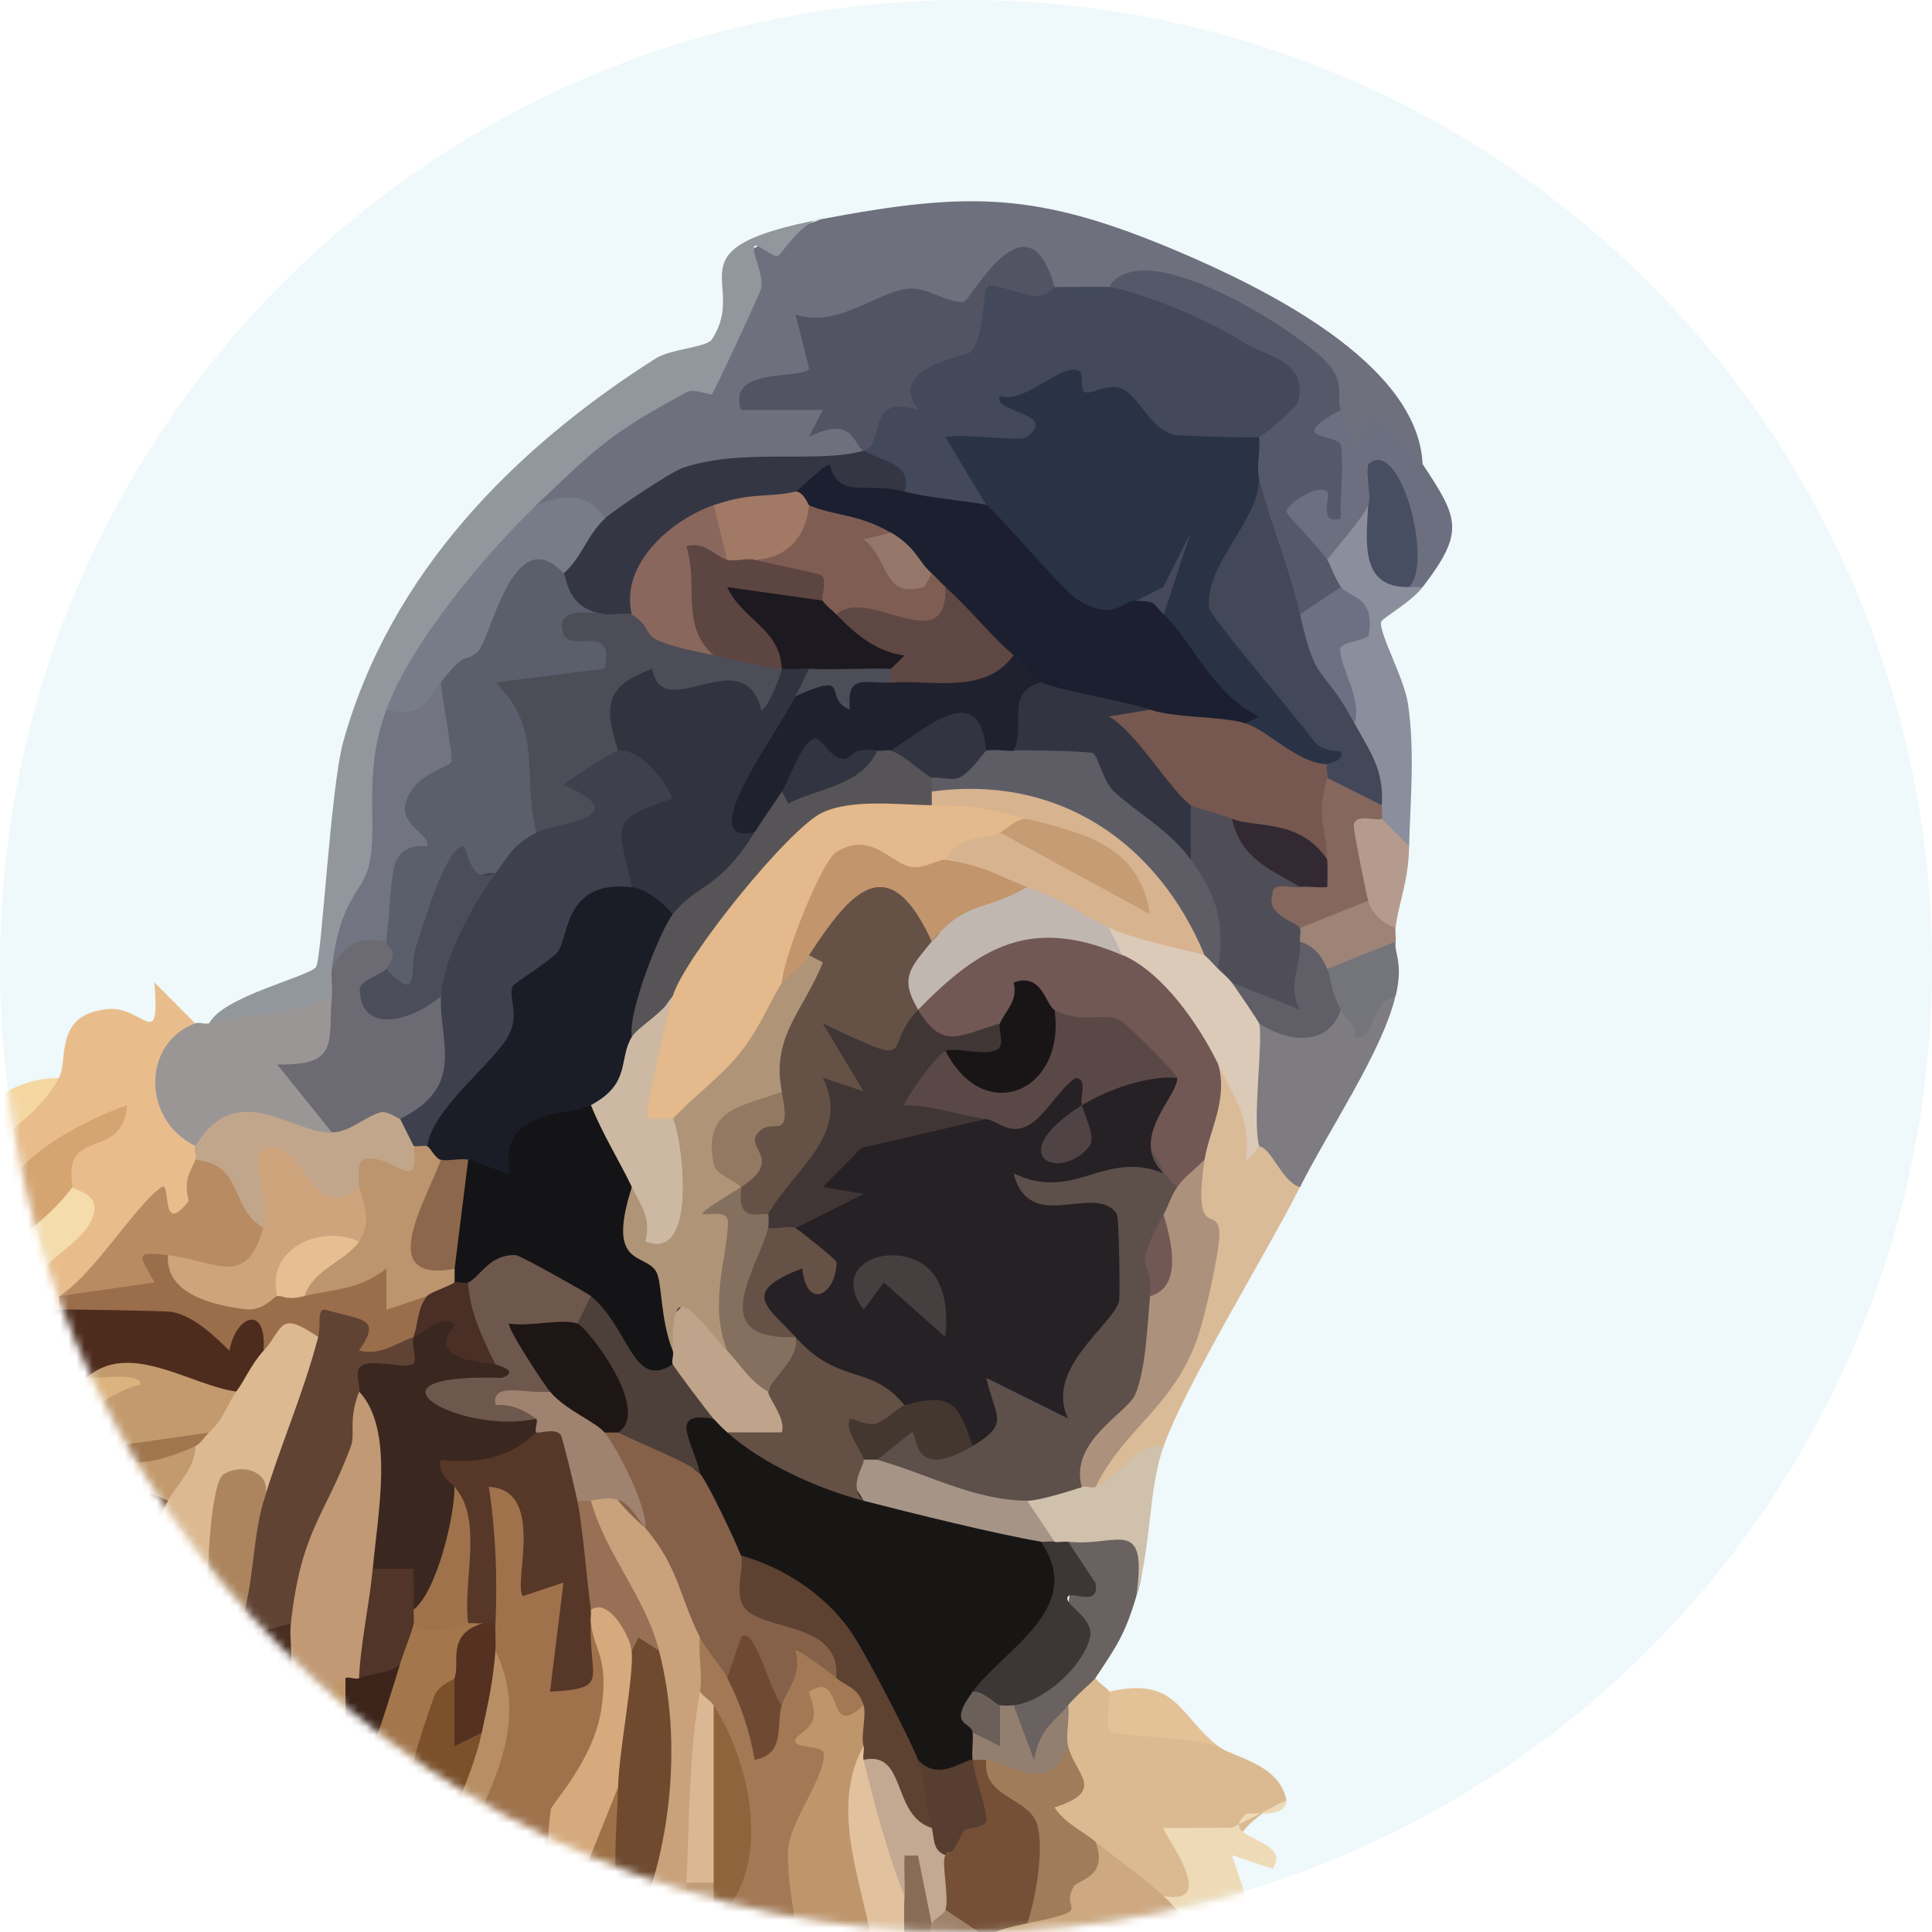 <svg width="240" height="240" viewBox="0 0 240 240" fill="none" xmlns="http://www.w3.org/2000/svg">
<g clip-path="url(#clip0_6304_27506)">
<circle cx="120" cy="120" r="120" fill="#EFF8FA"/>
<mask id="mask0_6304_27506" style="mask-type:alpha" maskUnits="userSpaceOnUse" x="0" y="0" width="240" height="240">
<circle cx="120" cy="120" r="120" fill="#EFF8FA"/>
</mask>
<g mask="url(#mask0_6304_27506)">
<path d="M-2.84 188.116C3.555 184.517 14.401 189.309 5.636 191.509C5.994 192.106 6.233 192.652 6.079 193.027C4.527 196.455 0.264 205.169 -2.823 203.379C0.963 215.64 0.281 225.327 -9.679 235.371C-10.207 242.142 -12.441 246.149 -16.364 247.428H-18.052C-17.182 234.843 -19.229 220.859 -18.052 208.461L-13.106 199.849C-12.424 194.016 -9.644 186.206 -2.806 188.133L-2.84 188.116Z" fill="#F0C794"/>
<path d="M61.538 201.673C60.156 199.763 58.383 184.21 58.792 183.357C61.231 178.412 71.292 186.819 68.308 193.709C69.638 193.794 71.139 194.033 71.292 194.664C72.281 198.791 70.508 213.355 71.292 202.935L73.39 201.656C81.849 201.895 68.802 239.345 67.131 240.692C66.688 241.05 65.852 240.914 64.914 240.624C62.714 241.05 60.463 243.301 58.144 247.394H56.456C52.465 243.847 53.301 237.435 54.972 232.694C60.003 223.672 62.203 214.446 61.538 205.05C58.246 204.76 58.57 203.174 61.538 201.656V201.673Z" fill="#9F724C"/>
<path d="M20.882 198.279C15.748 190.537 23.269 189.088 25.964 198.279C29.409 196.369 29.494 200.889 27.652 203.361C31.472 204.112 34.303 205.237 36.128 206.755C40.203 208.409 39.027 212.877 36.128 215.231C33.194 221.728 29.801 224.542 25.964 223.706L12.457 242.551C11.587 245.672 10.718 246.848 7.324 247.428H-1.152C-4.085 243.506 -1.817 238.424 5.619 232.182C4.885 227.578 5.499 227.527 9.012 230.494C8.961 226.537 10.104 225.412 12.406 227.1C12.542 225.685 13.105 225.122 14.094 225.412L18.204 216.339C25.026 214.139 24.787 212.076 17.488 210.166C13.139 206.448 15.442 199.456 20.882 198.314V198.279Z" fill="#BA8B59"/>
<path d="M20.882 198.28C19.125 203.242 18.699 205.272 17.488 210.132C14.333 212.264 10.99 215.146 7.426 218.761C5.772 223.673 3.487 225.873 0.537 225.378L-3.642 237.162C-1.067 240.573 -3.454 246.439 -7.939 247.394H-16.381L-12.697 233.445C-5.364 227.032 -2.925 218.898 -2.977 209.143C-2.977 208.137 -5.842 208.648 -6.063 208.324C-8.093 205.494 -3.454 204.317 -2.84 203.345C-0.777 202.799 2.054 203.925 5.636 206.738C4.186 203.788 5.891 201.469 9.029 203.345C8.722 199.474 11.928 194.869 15.8 198.263C16.294 196.762 16.857 196.779 17.488 198.263C18.733 193.863 19.671 193.863 20.882 198.263V198.28Z" fill="#E4B57B"/>
<path d="M58.161 201.673C58.57 200.155 59.15 200.206 59.849 201.673C60.19 203.924 59.286 208.239 56.456 208.443C54.119 216.612 52.977 225.071 53.062 233.853C53.556 238.321 54.119 242.824 54.75 247.411H51.356C48.304 244.512 46.036 244.512 44.586 247.411H36.111C36.486 240.862 38.174 234.075 41.193 227.083C40.817 223.246 41.397 218.914 42.881 215.231C44.484 211.752 46.752 208.921 49.651 206.755C45.899 205.493 47.468 201.281 51.34 201.673C53.232 198.194 55.893 198.109 58.11 201.673H58.161Z" fill="#A4764C"/>
<path d="M90.341 208.444C94.451 206.38 95.389 216.885 95.065 216.459C93.906 214.924 94.366 210.985 97.112 211.82C95.355 203.566 99.124 200.343 103.882 208.427C105.605 204.913 109.237 209.416 107.276 211.82C101.46 222.411 100.727 233.154 102.484 245.126L98.8 247.394H88.636C85.993 247.036 86.095 239.839 88.636 238.919C92.388 230.255 90.972 220.705 88.636 211.82C87.63 213.423 87.067 212.861 86.948 210.132C83.691 209.62 83.384 204.197 86.948 203.362C90.665 202.424 90.614 205.067 90.341 208.444Z" fill="#A37955"/>
<path d="M98.817 247.411C100.011 241.903 97.504 234.314 97.93 229.556C98.237 226.077 102.535 220.739 102.33 217.84C102.245 216.663 98.305 217.311 98.817 216.083C99.073 215.469 100.676 214.787 101.017 213.525C101.409 212.093 100.369 210.251 100.505 210.149C104.956 207.266 102.483 216.424 107.275 211.82C110.55 213.014 110.84 215.827 107.275 216.902C107.77 226.742 108.913 236.599 110.669 246.456L108.981 247.394H98.817V247.411Z" fill="#BF956C"/>
<path d="M73.407 186.427C74.379 179.179 78.54 185.08 80.177 189.821C86.061 187.28 90.563 198.893 86.947 203.379C86.692 205.527 87.323 208.154 86.947 210.149C88.209 218.71 87.629 226.623 85.259 233.871C86.794 234.041 86.709 234.638 85.259 235.559C84.168 241.664 81.9 245.621 78.489 247.411H75.095C70.081 244.648 73.441 238.731 78.489 240.641C78.966 228.362 80.092 216.493 81.882 205.067C76.954 199.9 72.622 193.692 73.407 186.427Z" fill="#C9A17B"/>
<path d="M136.079 228.772C140.735 225.941 145.39 230.63 144.555 235.542C149.586 234.399 150.933 235.116 149.637 240.624C152.485 243.984 146.976 245.757 142.952 243.796C143.225 245.962 141.639 246.746 139.473 247.394H132.703C130.469 245.979 128.217 244.853 125.932 244.001C123.715 246.61 121.396 245.569 122.539 242.312C121.055 241.835 121.089 241.272 122.539 240.624C121.345 235.61 124.653 234.723 127.621 238.936C129.599 234.604 132.413 231.21 136.096 228.772H136.079Z" fill="#CDA880"/>
<path d="M73.407 199.985C75.846 194.323 80.279 200.872 78.489 205.067C81.934 208 82.036 220.296 76.8 222.001C75.76 230.136 73.833 237.964 71.036 245.518L66.636 247.411H61.554C59.73 244.87 61.486 239.993 64.948 240.641C69.894 230.92 67.302 232.387 68.427 224.764C68.529 224.048 73.765 218.693 74.703 212.281C75.641 205.869 73.867 205.221 73.407 201.673C71.906 201.264 71.94 200.684 73.407 199.985Z" fill="#D6AA7D"/>
<path d="M42.898 215.231C42.301 219.221 41.176 222.035 39.504 223.707C40.903 231.943 37.833 241.323 32.734 247.428H29.34C26.032 244.12 26.032 240.556 29.34 237.264C23.065 229.539 28.368 220.518 36.111 218.625C37.611 215.146 38.532 211.462 38.873 207.591L42.881 208.461C46.172 210.609 46.189 213.099 42.881 215.231H42.898Z" fill="#C19567"/>
<path d="M78.489 240.641C77.5 242.739 75.061 244.529 75.095 247.411H66.619L76.783 222.001C79.7 226.572 80.262 232.779 78.472 240.641H78.489Z" fill="#9F7146"/>
<path d="M56.456 247.411H54.767C51.681 241.681 51.425 239.788 53.079 233.853C50.964 227.066 53.932 218.13 59.849 215.214C57.223 213.201 57.854 205.408 61.538 205.05C68.922 220.142 49.839 231.892 56.456 247.394V247.411Z" fill="#B88E64"/>
<path d="M107.275 218.608C112.323 223.349 112.528 229.539 112.357 235.542C114.643 237.162 114.881 240.897 112.357 242.312C116.877 242.039 116.126 246.32 112.357 247.394H108.964C109.151 237.554 102.091 226.299 107.275 216.902C108.776 217.363 108.759 217.926 107.275 218.591V218.608Z" fill="#E2C19E"/>
<path d="M41.21 227.083C45.268 235.303 38.771 240.453 36.128 247.411H32.734C33.842 239.157 36.724 231.261 39.504 223.689C41.653 223.416 41.483 225.173 41.193 227.083H41.21Z" fill="#9A6A3B"/>
<path d="M17.488 240.641C19.176 243.506 18.05 245.774 14.094 247.411H7.324C12.713 236.872 17.624 231.534 25.963 223.689C28.487 230.801 23.678 237.588 17.488 240.624V240.641Z" fill="#7A4F2C"/>
<path d="M0.554 225.395C2.225 227.288 3.913 229.556 5.636 232.165L-1.135 247.411H-7.905C-6.421 239.72 -3.011 231.978 0.571 225.395H0.554Z" fill="#DCA76D"/>
<path d="M149.637 240.641C153.15 236.991 155.486 240.163 153.03 244.035C149.415 243.659 149.262 243.745 149.637 247.428H139.473V238.97L148.716 242.312L149.637 240.658V240.641Z" fill="#E6C59D"/>
<path d="M29.357 237.247C29.357 240.641 29.357 244.018 29.357 247.411H20.881C16.43 245.075 17.59 242.841 22.57 242.329C20.029 237.06 26.782 228.465 29.34 237.247H29.357Z" fill="#6C4427"/>
<path d="M64.931 240.641C63.874 242.705 63.635 245.57 61.538 247.411H58.144C57.769 240.095 63.652 238.475 63.243 230.477L64.914 240.624L64.931 240.641Z" fill="#663E20"/>
<path d="M85.259 247.411H78.489C79.478 243.046 81.183 237.793 85.259 235.559C87.783 237.691 88.005 245.467 85.259 247.411Z" fill="#7C5531"/>
<path d="M117.44 237.247C119.776 232.864 124.278 236.122 122.522 240.641V242.329C122.624 244.972 119.691 246.9 117.44 247.411H112.358V242.329C112.886 240.521 114.012 239.396 115.751 238.935C115.683 237.196 115.819 236.531 117.44 237.247Z" fill="#A1836A"/>
<path d="M22.57 242.329C21.649 243.915 21.052 245.569 20.881 247.411H14.111C12.355 242.926 16.72 242.073 17.505 240.641C21.239 234.058 25.281 235.832 22.587 242.329H22.57Z" fill="#B3875B"/>
<path d="M88.653 233.854C90.751 233.666 90.751 235.354 88.653 238.936V247.411H85.259C85.515 243.506 84.901 239.447 85.259 235.559C85.311 234.996 85.225 234.433 85.259 233.871C85.805 229.368 87.357 229.573 88.653 233.871V233.854Z" fill="#BF9B77"/>
<path d="M51.373 247.411H44.603C42.369 236.991 51.851 238.475 51.373 247.411Z" fill="#673F1F"/>
<path d="M132.685 247.411H125.915V244.017C129.565 243.949 136.488 239.771 132.685 247.411Z" fill="#997050"/>
<path d="M176.735 57.672C175.78 58.661 174.262 58.03 172.182 55.813C167.816 58.814 164.729 54.653 166.571 50.901L164.184 50.595C163.041 41.334 146.362 34.496 137.767 35.656C137.477 40.601 132.293 40.243 130.997 35.656C126.546 33.336 121.362 33.524 120.594 39.748C111.368 38.145 94.451 42.903 108.52 52.163L107.275 55.983L106.116 58.439C97.401 58.132 85.822 58.593 78.881 65.585L75.078 64.459C72.247 66.028 68.444 65.738 66.602 62.771C66.978 57.894 70.9 53.528 78.369 49.674C88.175 46.314 92.729 40.345 92.046 31.75C95.048 29.96 98.424 28.442 102.176 27.197C120.373 23.769 128.865 23.82 146.277 31.204C156.765 35.656 176.206 45.052 176.718 57.689L176.735 57.672Z" fill="#6E707E"/>
<path d="M24.275 127.131C22.484 133.134 23.081 136.408 24.275 142.377C25.725 142.821 25.691 143.4 24.275 144.066C28.76 148.295 26.338 154.639 19.5 152.78C16.345 156.651 12.286 159.397 7.324 161C8.807 161.477 8.773 162.04 7.324 162.688C9.336 164.956 8.381 165.843 5.635 164.377C3.401 178.633 -4.546 170.328 0.553 160.983C3.981 160.471 4.015 159.926 0.673 159.363C6.045 155.492 8.824 151.518 9.012 147.442C5.533 145.464 3.845 147.152 3.93 152.524C3.401 156.054 1.15 159.448 -2.84 162.688C-4.989 166.014 -8.536 167.651 -9.611 162.688C-11.691 161.034 -12.186 159.619 -10.429 157.862C-16.091 160.181 -19.399 158.561 -16.398 152.524C-16.023 152.098 -10.395 147.886 -9.628 147.442C-6.081 141.388 -0.436 136.869 7.307 133.885C8.534 131.77 6.607 126.057 13.293 125.358C17.829 124.88 19.909 130.968 19.176 122.032L24.241 127.114L24.275 127.131Z" fill="#E9BD8B"/>
<path d="M102.194 27.18C99.755 27.231 97.026 31.631 96.702 31.768C95.986 32.057 94.059 30.148 93.735 30.574C93.24 31.222 94.963 34.087 94.537 35.861C94.366 36.577 88.858 48.395 88.431 48.975C88.278 49.179 86.283 48.207 85.328 48.702C75.76 53.869 74.106 55.609 66.62 62.754L67.677 66.472C60.839 73.447 54.273 80.678 47.997 88.164L50.589 91.183C49.941 102.455 46.82 112.176 41.227 120.362C44.331 121.078 44.041 122.374 41.227 123.755C40.664 129.656 28.402 132.112 25.981 127.149C27.567 123.789 38.532 121.299 39.266 120.106C39.999 118.912 41.039 97.919 42.642 92.138C48.441 71.332 63.738 55.779 81.456 44.524C83.264 43.364 87.783 43.142 88.414 42.187C93.155 35.008 82.65 30.898 102.211 27.197L102.194 27.18Z" fill="#92969D"/>
<path d="M137.768 210.149L151.325 216.919C153.116 218.318 159.034 219.085 159.801 223.69C156.015 225.31 153.73 227.544 152.928 230.392L150.575 230.46C151.274 236.463 149.791 239.635 144.555 235.542C142.134 233.325 138.262 230.545 136.079 228.772C131.458 233.82 126.12 223.11 132.276 221.507C129.855 221.763 129.991 220.245 132.703 216.919C130.418 217.243 130.418 215.538 132.703 211.837C131.083 210.183 134.033 207.54 136.097 208.444C136.421 209.092 137.734 209.791 137.785 210.132L137.768 210.149Z" fill="#DBBA92"/>
<path d="M0.554 161.017V169.493C3.009 168.964 3.845 165.912 5.636 164.411C8.381 165.059 10.087 167.327 10.718 171.181C24.923 168.146 18.494 175.206 10.581 179.845C13.531 183.818 12.952 186.734 11.28 191.561C7.46 189.292 3.333 187.007 -1.135 184.722C-4.341 188.047 -5.518 187.536 -4.528 183.034C-7.189 181.618 -1.476 177.457 -1.732 177.679C-5.245 182.505 -8.434 184.296 -11.299 183.034C-13.686 187.792 -17.643 186.291 -18.069 181.345C-18.069 180.22 -18.154 179.077 -18.069 177.952C-17.591 176.468 -17.029 176.502 -16.381 177.952C-8.417 175.991 -3.897 171.471 -2.823 164.394C-2.704 157.982 2.907 154.094 0.571 161L0.554 161.017Z" fill="#DCB37E"/>
<path d="M151.325 132.214C155.623 129.417 156.049 143.299 155.196 143.742C155.043 143.827 155.009 141.951 156.407 142.378C160.653 139.172 163.194 143.299 161.489 147.46C157.396 155.577 147.3 171.949 144.555 179.64C141.417 185.745 138.603 187.434 136.079 184.722L135.687 182.283C142.764 173.944 150.37 161.461 146.976 150.427L149.637 144.066C144.521 142.48 148.29 134.925 151.325 132.214Z" fill="#DABB98"/>
<path d="M41.209 123.738C46.155 125.426 44.893 132.196 40.613 134.533C42.71 136.46 43.085 138.114 41.209 140.672L40.476 142.889C35.667 141.167 30.261 140.996 24.275 142.36C17.556 139.069 17.675 129.536 24.275 127.114C24.753 126.944 25.418 127.268 25.963 127.114C30.79 125.784 36.571 126.142 41.209 123.721V123.738Z" fill="#9A9696"/>
<path d="M161.489 147.46C159.289 146.88 157.959 142.616 156.407 142.378C152.706 134.721 152.706 129.639 156.407 127.132C159.443 126.194 162.819 125.631 166.571 125.443C168.754 122.288 171.005 121.726 173.341 123.755C171.721 130.611 165.104 140.28 161.489 147.477V147.46Z" fill="#7E7C81"/>
<path d="M175.047 72.918C175.559 71.912 176.121 71.946 176.735 72.918C175.183 74.93 171.602 76.806 171.551 77.301C171.415 78.921 174.433 84.242 174.911 87.465C175.797 93.468 175.166 99.948 175.047 105.115C172.011 108.884 169.624 105.507 171.653 101.722C170.204 101.312 170.238 100.75 171.653 100.033C168.345 96.998 166.179 93.553 168.26 89.869C164.934 83.952 164.371 78.29 166.571 72.935C163.041 74.504 162.103 72.287 164.883 69.541L163.161 66.267C165.292 64.835 167.56 63.658 169.965 62.754C172.25 65.261 173.938 68.637 175.047 72.918Z" fill="#8A8E9D"/>
<path d="M-11.299 183.034C-9.218 183.46 -6.967 183.46 -4.528 183.034C-3.556 183.34 -1.834 184.79 -1.135 184.722C2.276 187.689 1.645 188.781 -2.823 188.116C-11.742 194.425 -6.251 192.43 -9.747 198.808C-11.486 201.98 -15.903 205.203 -18.069 208.444C-17.626 203.805 -14.539 199.422 -14.59 197.478C-14.607 196.608 -17.745 196.779 -18.052 195.466C-18.853 192.157 -18.086 185.353 -18.052 181.345C-16.091 181.499 -12.902 183.289 -11.282 183.034H-11.299Z" fill="#F1D7AB"/>
<path d="M166.571 50.901C167.236 52.556 168.294 54.09 168.294 55.966L170.801 50.901C171.875 53.425 175.695 56.086 176.735 57.672C181.203 64.408 182.005 66.062 176.735 72.918H175.047C173.052 70.189 172.148 66.659 172.318 62.361L169.965 62.754C169.18 64.51 166.23 67.733 164.883 69.524C159.409 70.991 154.889 58.303 163.331 57.45C158.709 54.244 162.325 47.371 166.571 50.884V50.901Z" fill="#6C6F7F"/>
<path d="M159.801 223.689C159.63 226.077 155.231 224.951 154.719 225.395C151.138 228.601 160.654 228.277 158.096 232.148L153.048 230.46L158.096 245.706C156.356 245.16 154.958 244.205 153.031 244.017C152.536 242.039 150.882 241.63 149.637 240.624C147.198 238.646 146.243 237.077 144.555 235.542C151.769 236.872 144.146 227.373 144.555 227.083L153.031 227.049L159.801 223.672V223.689Z" fill="#EEDAB6"/>
<path d="M132.685 191.509C137.75 183.153 144.214 189.36 141.161 198.279C139.78 202.986 138.688 204.538 136.079 208.443C135.738 208.938 133.777 210.49 132.685 211.837C130.912 221.592 122.794 221.933 125.915 211.837L126.393 208.46C131.748 205.271 133.862 199.627 132.703 191.509H132.685Z" fill="#6A6261"/>
<path d="M144.555 179.64C142.628 185.029 143.088 191.748 141.161 198.279C142.611 188.047 138.688 192.242 132.686 191.509C132.361 193.01 131.799 192.959 130.997 191.509C126.461 190.145 125.335 188.439 127.604 186.427C128.064 181.618 131.543 180.816 134.374 184.739C134.749 183.204 135.329 183.255 136.062 184.739C138.978 183.63 140.684 179.486 144.538 179.657L144.555 179.64Z" fill="#D0C1AC"/>
<path d="M-9.61 147.459L-6.2 132.213C-0.436 140.791 -1.493 134.021 7.341 133.902C5.84 136.46 4.442 137.892 2.174 139.785C-1.987 143.247 -6.132 145.464 -9.61 147.459Z" fill="#F5D7A2"/>
<path d="M171.653 101.722L175.047 105.115C174.945 109.686 173.751 112.022 173.359 115.279C168.993 118.468 166.537 116.115 169.965 111.886C164.9 111.954 164.508 94.9 171.653 101.722Z" fill="#B49B8D"/>
<path d="M173.358 123.738C169.931 124.625 170.971 129.331 168.311 128.803C168.498 127.302 167.168 126.5 166.588 125.426C162.086 127.131 161.762 122.459 164.9 120.344C163.297 116.047 170.903 113.471 173.376 116.95C173.137 118.417 174.382 119.491 173.376 123.721L173.358 123.738Z" fill="#74747B"/>
<path d="M137.768 210.148C146.192 208.187 146.431 213.099 151.325 216.919C148.835 215.879 138.603 215.657 137.887 215.06C137.171 214.463 138.006 211.462 137.768 210.148Z" fill="#E4C297"/>
<path d="M173.359 115.28C173.291 115.842 173.444 116.422 173.359 116.968L164.883 120.362C163.007 121.282 161.882 120.14 161.489 116.968C160.023 116.525 160.057 115.962 161.489 115.28C160.398 112.398 168.516 107.947 169.965 111.886C170.46 113.574 171.756 114.683 173.359 115.28Z" fill="#9E8377"/>
<path d="M29.357 172.87C33.041 176.451 30.773 179.742 25.963 177.952C17.931 180.288 17.368 180.851 24.275 179.64C28.436 180.407 24.582 188.269 20.881 186.41C16.601 188.099 15.936 189.804 15.765 194.221C15.1 194.818 3.828 195.176 7.324 191.492C6.863 192.908 6.284 192.874 5.636 191.492C9.916 182.198 -1.987 195.176 -2.823 194.886V188.116C-2.243 187.689 -1.783 185.558 -1.152 184.722C0.042 184.62 2.088 182.386 4.493 183.17C7.443 184.125 7.426 189.088 10.683 189.804C12.73 185.694 5.653 181.226 5.653 180.493C5.687 178.548 14.657 172.256 17.488 172.017C17.471 170.431 12.457 171.232 10.7 171.164C9.029 161.904 27.294 166.304 29.34 172.853L29.357 172.87Z" fill="#C39A6D"/>
<path d="M7.324 191.509L10.496 194.05C6.983 196.387 5.363 200.616 5.635 206.772C3.691 208.563 2.174 212.775 -1.135 213.543C0.229 209.057 0.707 206.875 -2.84 203.379C-0.879 200.326 2.225 192.481 5.635 191.526C6.062 191.407 6.863 191.475 7.324 191.526V191.509Z" fill="#C19465"/>
<path d="M66.62 177.951C67.762 171.096 78.728 183.033 71.701 186.427C75.453 192.003 76.016 196.523 73.39 199.985C73.458 200.53 73.322 201.127 73.39 201.673C73.168 208.75 75.829 209.739 68.325 210.149L69.996 196.591L64.948 198.279C63.703 196.625 67.864 185.063 60.719 184.705C61.589 190.315 61.793 195.926 61.555 201.656C61.077 203.14 60.514 203.105 59.866 201.656C59.303 201.707 58.724 201.571 58.178 201.656L55.807 200.428C56.779 195.312 57.001 190.059 56.49 184.705C55.637 185.915 54.324 186.785 53.147 186.12C44.774 181.379 61.52 176.587 66.654 177.917L66.62 177.951Z" fill="#573727"/>
<path d="M61.538 205.067C61.248 208.989 60.634 211.53 59.849 215.231C53.863 224.133 52.874 214.224 56.456 208.46C57.206 206.67 55.381 203.088 59.849 201.69H61.538C61.486 202.815 61.623 203.958 61.538 205.084V205.067Z" fill="#543121"/>
<path d="M46.292 194.903C50.606 197.205 48.594 206.226 44.603 208.46C44.109 209.961 43.546 209.944 42.915 208.46C39.231 210.473 40.63 216.902 36.145 218.624C33.382 217.891 34.15 217.004 36.145 215.231C36.435 212.468 35.821 209.518 36.145 206.755C31.83 204.879 31.83 203.6 36.145 201.673C30.705 201.213 39.777 175.7 40.647 174.507L44.603 172.869C53.045 172.085 52.687 191.884 46.292 194.886V194.903Z" fill="#C19974"/>
<path d="M39.521 166.099C43.29 171.897 38.993 183.835 32.751 186.427C29.698 184.125 28.266 187.416 28.488 196.301L25.964 198.28C25.759 197.955 21.803 199.303 21.734 193.18C19.91 193.146 21.376 196.881 20.882 198.28C19.807 198.433 18.46 198.058 17.488 198.28C13.446 194.988 14.589 186.154 20.882 186.427C22.007 184.261 24.224 182.539 24.275 179.657C23.866 178.941 24.429 178.378 25.964 177.969C28.01 175.99 28.181 174.438 29.357 172.887C25.486 169.476 27.891 166.986 32.751 167.805C31.336 161.819 40.05 160.267 39.521 166.116V166.099Z" fill="#DDB992"/>
<path d="M17.488 210.149C20.404 213.372 19.261 218.454 14.094 225.395C13.497 225.889 13.02 226.589 12.406 227.083C10.956 226.026 9.831 227.151 9.012 230.477C8.125 231.176 6.59 231.466 5.618 232.165C2.856 234.143 0.008 234.996 -2.84 238.935L0.536 225.378C2.822 221.165 7.614 212.298 11.519 209.978C14.589 208.153 15.765 210.251 17.488 210.132V210.149Z" fill="#C7965F"/>
<path d="M36.128 218.608C36.025 219.563 33.433 221.37 33.229 223.042C32.768 226.827 36.008 232.251 32.717 237.23C28.368 236.036 35.07 226.214 29.375 225.395C29.34 229.334 29.357 233.308 29.357 237.247L25.998 235.542C26.39 238.833 23.696 240.385 22.57 242.329C21.359 239.157 20.08 238.373 17.488 240.641C20.387 235.286 23.047 229.13 25.964 223.707C29.289 220.586 31.677 217.175 36.128 215.231C36.008 216.339 36.247 217.516 36.128 218.625V218.608Z" fill="#90653B"/>
<path d="M17.488 210.149C19.057 210.029 21.479 207.096 24.326 209.194C32.103 214.941 20.745 218.215 19.739 219.153C17.812 220.944 17.164 222.854 14.094 225.395C13.753 219.989 16.226 215.197 17.488 210.149Z" fill="#916234"/>
<path d="M25.964 198.28C25.605 195.5 26.185 184.108 27.788 183.136C30.363 181.567 34.184 183.068 32.734 186.427C37.441 189.309 34.303 201.571 29.34 203.362C28.863 204.845 28.3 204.811 27.652 203.362C27.515 202.748 26.1 198.501 25.964 198.28Z" fill="#AC855E"/>
<path d="M36.127 201.673C35.94 203.327 36.315 205.101 36.127 206.755C31.182 205.629 32.683 212.911 27.669 211.837C27.277 209.211 28.18 205.783 27.669 203.378H29.357C31.847 198.194 34.098 197.631 36.127 201.69V201.673Z" fill="#492E21"/>
<path d="M12.406 227.083C11.519 227.799 10.683 229.181 9.012 230.477C7.887 225.071 6.147 221.166 12.389 218.625V227.1L12.406 227.083Z" fill="#AB7544"/>
<path d="M20.881 186.427C18.869 190.281 16.823 193.658 17.488 198.279C16.891 198.416 16.175 198.075 15.799 198.279C12.286 197.529 10.018 199.217 9.029 203.361C8.211 204.026 6.846 205.647 5.635 206.755C0.349 201.997 7.767 196.864 7.324 191.509C8.552 191.628 12.627 194.511 14.094 193.197C14.657 192.686 8.62 180.578 20.881 186.427Z" fill="#775239"/>
<path d="M15.799 198.279C15.424 198.484 9.899 202.645 9.029 203.361L7.716 202.355L9.046 194.886C12.32 194.51 14.759 194.92 15.799 198.279Z" fill="#502D1C"/>
<path d="M56.456 208.443V216.919L59.849 215.231C58.536 221.37 54.614 228.311 53.079 233.87C46.752 231.039 52.073 215.998 53.881 210.865C54.477 209.194 56.336 208.767 56.456 208.46V208.443Z" fill="#7B502B"/>
<path d="M46.292 194.903C49.088 187.382 55.876 192.43 51.374 199.985C52.908 200.155 52.823 200.752 51.374 201.673C51.237 202.662 50.129 205.22 49.685 206.755C47.758 210.831 46.07 211.394 44.603 208.443C44.808 203.992 45.934 199.047 46.292 194.886V194.903Z" fill="#513528"/>
<path d="M58.161 201.673C55.842 201.997 53.693 203.532 51.391 201.673C51.459 201.127 51.357 200.53 51.391 199.985L52.602 195.67C50.521 192.635 52.056 185.165 56.473 184.739C60.088 188.763 57.445 196.352 58.161 201.673Z" fill="#9F724C"/>
<path d="M49.685 206.755C49.173 208.494 46.667 216.578 46.274 216.936C45.882 217.294 43.58 215.248 42.915 215.231C42.949 212.979 42.898 210.711 42.915 208.46C43.341 208.239 44.126 208.682 44.603 208.46C46.002 207.829 48.236 207.983 49.685 206.772V206.755Z" fill="#3D241B"/>
<path d="M41.209 227.083C40.749 226.145 39.35 225.258 39.521 223.689C40.288 221.609 40.578 215.163 42.915 215.214C42.864 219.255 43.563 223.382 41.226 227.066L41.209 227.083Z" fill="#5B3B23"/>
<path d="M76.784 177.951C81.542 173.023 84.594 178.241 86.948 183.033C91.586 180.271 96.378 190.247 92.03 193.197C96.822 197.376 101.46 201.946 105.928 206.909L103.882 208.443C103.149 207.812 99.056 204.726 98.817 205.05C99.704 208.051 97.76 209.808 97.112 211.82C95.219 213.201 93.769 212.008 92.78 208.239L90.324 208.443C89.403 206.67 87.835 205.135 86.931 203.361C84.338 198.211 84.338 194.732 80.16 189.804C74.737 185.097 73.049 181.14 75.078 177.951C75.556 176.468 76.119 176.502 76.767 177.951H76.784Z" fill="#866149"/>
<path d="M114.063 218.607C118.736 220.739 120.646 223.587 115.751 227.083C113.534 228.993 110.72 226.162 107.276 218.607C107.139 218.079 107.412 217.448 107.276 216.919C106.9 215.504 107.668 213.167 107.276 211.837C106.576 209.535 105.11 209.518 103.882 208.443C104.496 201.247 94.4 202.73 92.388 199.576C91.16 197.648 92.524 194.511 92.029 193.197C95.713 187.979 103.438 194.749 106.747 198.518C110.379 202.662 118.343 214.634 114.046 218.607H114.063Z" fill="#5E4231"/>
<path d="M88.653 211.837C93.513 219.426 96.106 232.591 88.653 238.935V233.853C85.566 229.351 86.862 217.635 88.653 211.837Z" fill="#8F643D"/>
<path d="M88.653 211.837V233.854H85.259C85.686 225.821 85.515 218.045 86.948 210.132C87.391 210.763 88.261 211.24 88.636 211.82L88.653 211.837Z" fill="#DCB793"/>
<path d="M97.112 211.837C96.378 214.105 97.657 217.942 93.752 218.607C93.138 215.128 91.978 211.564 90.341 208.443L92.064 203.378C93.684 201.69 95.645 210.166 97.129 211.837H97.112Z" fill="#704932"/>
<path d="M81.865 205.067C84.816 216.339 83.417 230.135 78.472 240.641C75.47 236.258 76.647 227.748 76.784 222.001C76.886 217.413 78.745 208.375 78.472 205.067C77.227 199.132 79.222 200.65 81.865 205.067Z" fill="#6F4A2F"/>
<path d="M68.325 172.869C71.838 169.663 76.886 173.62 75.095 177.951C76.784 180.066 80.331 187.007 80.177 189.804C78.028 187.263 77.892 185.421 73.407 186.41C72.929 187.894 72.367 187.86 71.719 186.41C71.429 185.012 69.894 178.582 69.655 178.241C68.99 177.32 66.858 178.139 66.637 177.934C65.136 177.44 65.153 176.877 66.637 176.246C58.656 176.195 57.666 173.893 63.686 169.339L68.342 172.869H68.325Z" fill="#A08271"/>
<path d="M81.865 205.067L79.324 203.413L78.489 205.067C78.369 203.669 75.76 198.331 73.407 199.985C72.844 195.892 72.418 189.804 71.718 186.427H73.407C75.3 193.198 80.075 198.177 81.882 205.067H81.865Z" fill="#987055"/>
<path d="M127.603 238.935C125.83 239.311 124.073 239.601 122.521 240.624L117.439 237.23C115.87 235.508 114.779 231.125 117.439 230.46C117.149 227.134 117.78 220.398 120.833 218.607C121.14 217.107 121.72 217.175 122.521 218.607L125.352 221.217C132.6 222.342 135.226 234.109 127.603 238.935Z" fill="#755036"/>
<path d="M132.686 216.919C133.556 220.449 137.529 222.427 130.997 224.525C132.276 226.486 134.408 227.407 136.079 228.771C137.785 233.188 133.862 233.512 133.402 234.314C131.509 237.554 136.421 237.077 127.604 238.935C128.678 235.951 129.906 228.72 128.627 226.111C127.212 223.246 122.01 223.127 122.522 218.607L125.165 215.828C126.563 219.17 129.07 219.528 132.703 216.919H132.686Z" fill="#A17C5A"/>
<path d="M107.276 218.607C112.665 217.431 110.703 225.497 115.751 227.083C119.298 226.657 119.861 227.782 117.44 230.477C116.877 231.261 117.968 235.678 117.44 237.247C117.252 237.827 115.99 238.39 115.751 238.935L114.029 239.157C113.927 230.988 113.364 229.778 112.358 235.542C110.328 230.46 108.555 223.962 107.276 218.607Z" fill="#C3A892"/>
<path d="M115.751 238.936C115.103 240.471 117.133 243.267 112.358 242.329C112.358 240.078 112.255 237.793 112.358 235.559C112.443 233.871 112.272 232.165 112.375 230.494H114.029L115.734 238.953L115.751 238.936Z" fill="#896C55"/>
<path d="M130.997 35.655C132.174 35.655 137.409 35.604 137.767 35.655C143.037 32.995 162.717 42.886 163.757 47.49C164.576 51.055 160.722 58.507 156.39 54.295C155.588 60.059 145.169 57.944 141.417 55.267C136.761 49.162 130.895 47.917 129.189 57.024C125.421 56.955 123.186 58.865 122.521 62.754C121.379 67.802 112.272 66.079 112.357 61.065C109.237 59.565 107.531 57.876 107.275 55.983C101.631 50.969 122.487 34.888 126.273 33.37C127.382 32.927 130.383 34.854 130.997 35.655Z" fill="#43495A"/>
<path d="M107.276 55.983C105.945 55.233 106.031 51.498 100.488 54.278L102.211 50.919H92.047C90.239 45.478 99.465 47.218 100.522 45.802L98.817 39.049C104.155 40.891 109.169 35.996 113.125 35.843C115.257 35.758 117.934 37.719 119.742 37.48C120.561 37.378 127.655 23.513 130.997 35.656C130.878 35.656 130.111 36.713 128.78 36.764C127.143 36.832 123.391 34.956 122.539 35.656C122.215 35.928 122.181 42.255 120.543 43.756C120.083 44.182 110.021 45.717 114.063 50.884C107.327 48.923 110.107 55.148 107.276 55.983Z" fill="#525464"/>
<path d="M166.571 50.901C159.29 54.892 166.401 53.766 166.589 55.386C166.947 58.371 166.435 61.458 166.554 64.442C163.553 65.158 165.446 61.543 164.866 61.065C163.621 60.042 159.784 62.668 159.818 63.589C159.818 63.981 163.672 67.784 164.866 69.524C165.224 70.053 165.702 71.57 166.554 72.918C169.795 76.635 164.832 79.381 161.472 76.311C155.998 73.634 154.293 67.972 156.39 59.377C151.667 58.013 151.769 55.745 156.39 54.295C157.038 54.073 161.046 50.68 161.268 49.844C162.598 44.711 156.749 44.097 154.276 42.409C150.95 40.14 141.69 36.167 137.751 35.655C142.134 28.68 161.643 41.471 164.849 45.035C167.22 47.678 165.975 49.469 166.554 50.901H166.571Z" fill="#54596A"/>
<path d="M107.276 55.983C109.663 57.331 113.415 57.569 112.358 61.065C109.953 63.487 105.434 63.487 98.8 61.065C99.158 66.386 91.348 66.233 88.636 62.754C89.676 65.602 88.346 66.864 84.68 66.557C83.656 70.871 81.593 74.112 78.472 76.311C78.063 80.814 76.835 80.336 75.078 76.311C67.2 76.465 65.511 74.777 69.996 71.229C66.944 67.341 70.269 62.992 75.078 64.459C76.102 63.47 83.213 58.678 84.799 58.132C92.166 55.574 101.733 57.638 107.259 55.983H107.276Z" fill="#343644"/>
<path d="M75.095 64.459C72.844 66.625 72.264 69.268 70.013 71.23L66.978 72.969C64.079 81.837 60.003 85.776 54.767 84.77C54.836 91.268 50.828 95.139 47.997 88.164C51.05 79.756 60.566 68.552 66.637 62.754C69.945 61.458 73.066 61.031 75.112 64.442L75.095 64.459Z" fill="#787C88"/>
<path d="M20.881 155.935C24.889 158.749 29.408 160.437 34.439 161.017C35.224 157.402 36.417 157.675 37.833 161.017C44.791 155.048 49.873 155.048 53.079 161.017C55.876 161.921 55.313 163.626 51.391 166.099C50.742 169.442 41.858 170.294 42.267 166.679L39.538 166.099C34.61 162.723 35.309 164.888 32.768 167.787C27.601 169.612 26.39 169.97 20.66 166.253C13.975 167.293 9.541 166.116 7.358 162.705V161.017L14.725 156.89C17.061 152.712 19.568 151.109 20.916 155.935H20.881Z" fill="#9A6D4B"/>
<path d="M7.324 162.706C8.023 162.603 20.626 162.842 21.308 162.961C24.105 163.49 26.509 165.86 28.504 167.788C29.272 163.388 33.177 161.955 32.734 167.788C31.045 169.715 30.483 171.369 29.34 172.87C23.525 172.034 16.021 166.44 10.7 171.181C9.012 171.113 7.307 171.266 5.618 171.181V164.394C6.079 164.002 6.403 162.842 7.324 162.706Z" fill="#4E2C1D"/>
<path d="M41.21 140.689C40.357 135.096 50.231 132.043 49.685 139.001C53.642 137.091 53.574 139.257 51.374 142.394C54.836 146.573 52.568 148.261 44.603 147.476L43.836 151.279C38.839 149.642 35.139 150.069 32.734 152.558C28.198 157.197 25.316 148.244 24.258 144.083C24.48 143.605 24.02 142.787 24.258 142.394C29.392 133.851 36.196 140.757 41.193 140.706L41.21 140.689Z" fill="#C1A68C"/>
<path d="M24.275 144.065C30.397 144.662 28.436 150.102 32.751 152.541C36.758 160.318 25.759 162.5 20.898 155.935C16.482 155.406 17.351 155.935 19.21 159.311L7.341 161.017C11.553 158.442 16.857 149.676 20.046 147.476C21.359 146.572 19.79 153.837 23.456 149.182C22.843 146.862 23.371 146.01 24.275 144.082V144.065Z" fill="#B88B63"/>
<path d="M9.029 147.459C9.114 147.937 12.321 148.039 11.638 150.802C10.547 155.202 2.566 156.924 3.93 162.723C3.708 163.03 1.355 161.529 0.571 161.017C0.468 160.949 0.741 159.039 -1.101 159.312C-0.913 161.29 -1.646 162.876 -2.823 164.394C-2.823 163.831 -2.823 163.268 -2.823 162.706C-2.584 153.684 -2.636 157.538 3.947 152.542C2.242 148.568 5.056 145.515 9.029 147.459Z" fill="#F5DCAC"/>
<path d="M3.947 152.541C-5.5 146.777 10.973 138.83 15.8 137.295C15.237 144.407 7.699 139.768 9.029 147.459C7.511 149.386 5.908 151.041 3.947 152.541Z" fill="#D5A571"/>
<path d="M47.997 116.967C51.34 116.371 51.016 119.679 47.997 120.361C48.321 123.942 50.214 125.358 52.755 122.476L54.767 123.738C63.277 125.477 55.467 140.331 49.685 138.984C49.532 139.052 48.167 137.892 47.196 138.199C45.183 138.813 43.427 140.655 41.227 140.672L34.439 132.231C42.301 132.418 40.715 129.366 41.227 123.738C41.329 122.629 41.09 121.453 41.227 120.344C42.745 115.569 45.456 110.265 47.997 116.95V116.967Z" fill="#6C6A72"/>
<path d="M54.767 84.787C61.776 86.799 60.531 97.236 53.778 100.238C56.899 103.086 55.313 106.36 51.919 108.253C51.544 112.482 50.231 115.398 47.98 116.984C44.484 116.285 42.744 117.291 41.21 120.378C42.318 111.203 44.995 111.101 45.848 107.451C47.008 102.489 44.995 96.452 47.98 88.181C52.38 89.119 52.602 87.533 54.75 84.787H54.767Z" fill="#727481"/>
<path d="M125.915 211.837L128.456 218.625C129.258 214.464 130.98 213.969 132.686 211.837C132.924 213.423 132.345 215.521 132.686 216.919C130.383 223.519 124.909 218.625 122.522 218.608C121.959 218.608 121.379 218.642 120.833 218.608C117.559 217.653 117.593 216.169 120.833 215.214C121.618 213.338 123.357 212.98 123.306 214.174C123.153 217.926 119.844 212.554 124.227 211.837C124.79 210.422 125.353 210.422 125.915 211.837Z" fill="#927F70"/>
<path d="M139.473 118.656C145.919 117.582 155.299 125.767 151.325 132.214C152.604 136.596 150.149 140.604 149.637 144.066C148.972 146.965 147.846 148.091 146.243 147.46C143.702 149.677 142.696 148.602 144.555 145.771C136.096 143.486 139.524 136.238 146.243 133.919C141.673 131.651 137.051 130.184 132.379 129.519L130.997 125.46C128.832 126.995 126.58 127.558 124.227 127.149C121.55 130.832 109.68 132.93 114.063 125.46C115.803 114.324 131.816 109.805 139.473 118.69V118.656Z" fill="#715855"/>
<path d="M149.637 144.065C148.102 154.468 151.445 149.523 151.479 153.257C151.479 155.696 149.688 163.472 148.801 166.082C145.834 174.745 139.678 177.405 136.096 184.721C135.619 184.909 134.92 184.551 134.408 184.721C129.087 182.863 130.315 178.531 138.041 171.726C138.348 166.917 139.951 163.353 142.867 161C143.873 157.76 144.436 154.383 144.555 150.836C140.752 148.244 141.69 146.828 146.243 147.442C147.181 146.163 148.529 145.174 149.637 144.048V144.065Z" fill="#AC927C"/>
<path d="M149.637 118.656C150.575 117.462 151.138 118.025 151.325 120.344C152.979 119.849 153.542 120.412 153.013 122.032C156.731 123.976 157.857 125.665 156.407 127.114C156.953 129.127 155.537 139.154 156.407 142.36C156.288 142.343 155.554 143.929 154.753 144.083C155.486 138.95 153.235 136.136 151.325 132.196C149.057 127.507 144.538 120.839 139.473 118.639C137.085 117.326 136.523 116.183 137.785 115.245C141.758 113.096 146.363 113.966 149.637 118.639V118.656Z" fill="#DCCAB8"/>
<path d="M164.883 120.361C165.429 121.64 165.173 122.868 166.571 125.443C164.934 130.15 159.886 129.434 156.407 127.131C156.322 126.841 153.406 122.561 153.014 122.049C155.401 120.173 158.232 118.485 161.489 116.967C163.263 117.564 164.15 118.69 164.883 120.361Z" fill="#605F68"/>
<path d="M161.489 76.311C165.122 75.885 167.202 79.279 164.968 81.717L168.26 89.852C170.153 93.348 171.943 95.548 171.653 100.016C167.305 102.881 165.19 102.045 164.883 96.622C163.416 96.128 163.433 95.565 164.883 94.934C152.28 85.333 139.473 70.956 156.407 59.36C157.567 64.374 160.04 69.967 161.489 76.294V76.311Z" fill="#434859"/>
<path d="M171.653 100.033C171.619 100.613 171.773 101.653 171.653 101.722C171.108 102.046 168.14 100.92 168.174 102.66C168.174 103.325 169.658 110.811 169.965 111.886L161.489 115.279C154.548 121.163 150.439 105.098 161.489 110.197C161.899 108.356 163.024 107.213 164.883 106.804C159.511 101.005 159.511 97.612 164.883 96.64L171.653 100.033Z" fill="#86675D"/>
<path d="M175.047 72.918C168.993 73.071 169.692 67.512 169.965 62.754C170.408 61.765 169.641 59.139 169.965 57.672C173.887 54.056 178.099 69.814 175.047 72.918Z" fill="#484E61"/>
<path d="M166.571 72.918C167.339 74.128 170.92 73.975 170.016 78.852C169.88 79.603 166.537 79.654 166.486 80.643C166.384 82.775 169.249 86.799 168.26 89.869C164.047 82.126 163.57 85.486 161.489 76.311L166.571 72.918Z" fill="#6B7082"/>
<path d="M132.686 191.509L136.062 196.609C136.744 199.678 133.18 197.666 132.686 198.297C131.901 199.269 136.011 200.906 135.397 203.447C134.545 206.977 129.701 211.411 125.898 211.837C125.37 211.889 124.722 211.889 124.21 211.837C122.164 214.14 120.526 213.065 120.816 210.149L119.776 206.159C125.233 201.912 127.484 197.768 129.292 191.527C129.855 190.708 130.418 190.708 130.98 191.527C131.526 191.629 132.123 191.458 132.669 191.527L132.686 191.509Z" fill="#3C3636"/>
<path d="M144.555 145.771C145.049 145.976 145.595 147.085 146.243 147.46C145.578 148.364 145.135 149.762 144.555 150.853C144.623 154.588 144.06 157.982 142.867 161.017C142.526 164.582 142.355 170.09 141.025 173.228C140.053 175.53 132.771 179.043 134.391 184.739C132.771 185.268 128.985 186.444 127.621 186.427C127.228 187.638 126.819 188.593 126.307 188.644C123.204 188.951 108.538 185.353 108.981 181.345C107.02 175.598 116.433 175.701 120.833 179.657C119.605 176.417 119.861 175.24 121.601 176.144C117.474 169.902 123.17 167.276 129.224 170.346C131.748 168.009 138.45 156.805 135.551 153.156C122.095 155.39 118.412 140.28 131.935 145.618C138.484 140.348 142.696 140.399 144.555 145.754V145.771Z" fill="#5D504B"/>
<path d="M127.603 186.427L130.997 191.509C130.451 191.407 129.855 191.594 129.309 191.509C127.024 196.762 107.429 191.97 107.292 186.427C102.108 184.125 101.29 181.703 107.292 181.345C107.77 179.861 108.333 179.896 108.981 181.345C115.257 183.085 120.867 186.359 127.62 186.427H127.603Z" fill="#A69587"/>
<path d="M153.013 101.721C158.01 103.904 160.841 106.735 161.489 110.197C160.159 110.35 158.027 109.481 158.078 111.067C157.174 113.727 161.131 114.528 161.489 115.279C161.66 115.637 161.421 116.37 161.489 116.967C161.779 119.423 159.784 122.544 161.489 125.426L153.013 122.049C152.587 121.486 151.871 120.889 151.325 120.361C150.421 116.149 148.835 112.294 146.567 108.781L147.931 106.803C145.015 102.523 145.015 100.272 147.931 100.033C149.944 95.496 153.116 97.031 153.013 101.721Z" fill="#4F4E58"/>
<path d="M25.963 177.952C25.418 178.48 24.855 179.367 24.275 179.64C22.28 180.612 14.674 183.631 14.128 179.657L25.98 177.952H25.963Z" fill="#A0764F"/>
<path d="M51.373 166.1C53.403 160.165 56.797 161.29 61.537 169.493C62.475 166.986 63.72 167.617 65.238 171.386C57.82 172.955 60.463 176.025 66.619 176.264C66.892 176.468 66.347 177.696 66.619 177.952C63.209 181.175 59.406 181.84 54.767 181.346C54.102 183.102 56.455 184.535 56.455 184.722C56.49 188.286 54.307 197.632 51.373 199.968C51.459 198.28 51.356 196.557 51.373 194.886H46.309C46.922 187.996 49.037 177.611 44.62 172.87C36.366 169.698 45.388 167.447 48.116 168.095L51.391 166.1H51.373Z" fill="#3A271F"/>
<path d="M39.521 166.099C39.914 164.633 39.317 162.603 40.391 162.689C44.876 164.036 47.571 163.592 44.586 167.771C47.366 168.453 49.174 166.833 51.374 166.099C51.084 166.884 51.885 169.05 51.322 169.425C50.265 170.141 46.24 168.692 44.808 169.732C43.955 170.346 44.842 172.239 44.603 172.887C43.222 176.485 44.177 178.088 43.58 179.691C40.289 188.542 37.424 190.026 36.128 201.69L29.357 203.379C31.591 198.007 31.199 191.629 32.751 186.444C34.797 179.589 37.628 173.313 39.521 166.116V166.099Z" fill="#604333"/>
<path d="M88.653 176.263C90.103 175.564 90.614 176.212 90.341 177.952C98.629 178.276 104.274 181.09 107.276 186.427C113.364 187.996 123.767 190.571 129.292 191.509C134.954 199.729 124.824 204.743 120.816 210.149C122.743 211.633 122.095 213.475 120.816 215.231C120.936 216.34 120.68 217.516 120.816 218.625C121.345 224.866 115.922 224.832 114.046 218.625C112.972 215.845 107.327 204.965 105.587 202.526C102.33 197.956 97.367 194.75 92.03 193.215C91.416 191.561 87.903 184.108 86.948 183.051C80.297 178.156 81.269 170.772 88.636 176.28L88.653 176.263Z" fill="#181515"/>
<path d="M83.571 169.476C87.067 166.304 91.944 172.921 88.653 176.246C82.957 175.291 85.976 178.821 86.965 183.017C85.771 181.703 78.677 179.009 76.801 177.935C72.776 173.313 71.071 168.794 71.719 164.377C67.592 162.006 68.888 160.079 73.407 160.983C76.767 160.25 80.16 163.064 83.571 169.459V169.476Z" fill="#4D3F39"/>
<path d="M71.701 164.394C72.946 164.838 81.03 175.291 76.784 177.952H75.095C74.021 176.622 70.252 175.189 68.325 172.87C65.341 173.381 61.589 167.413 61.725 165.656C62.151 159.602 69.433 159.176 71.719 164.411L71.701 164.394Z" fill="#1D1614"/>
<path d="M120.833 218.608C121.14 220.961 122.658 225.02 122.556 226.094C122.453 227.169 119.929 226.998 119.691 227.475C117.559 231.739 118.394 229.13 117.439 230.46C115.802 229.829 116.092 228.379 115.751 227.066C115.069 224.508 114.762 220.415 114.063 218.591C116.519 221.456 119.776 218.522 120.833 218.591V218.608Z" fill="#583E30"/>
<path d="M73.407 161.017L71.719 164.411C69.843 163.763 65.63 164.854 63.243 164.411C62.834 164.701 67.353 171.71 68.325 172.869C65.46 173.227 60.958 171.522 61.554 174.541C63.533 174.404 65.05 175.12 66.62 176.246C57.342 178.327 43.256 170.55 62.356 171.164C64.795 170.277 61.572 169.561 61.538 169.476C57.479 167.276 53.454 161.563 58.144 159.312C56.882 148.278 74.311 152.934 73.39 161L73.407 161.017Z" fill="#6E574C"/>
<path d="M122.522 62.754L117.44 54.295C119.674 53.8 126.734 54.943 127.586 54.261C131.492 51.225 123.187 51.276 124.21 49.213C127.45 50.219 132.208 44.728 134.135 46.143C134.527 46.433 134.22 48.377 134.664 48.667C135.482 49.179 137.597 47.474 139.371 48.292C141.57 49.315 142.815 53.153 145.766 54.005C146.277 54.159 155.879 54.431 156.39 54.278C156.612 55.864 156.066 57.928 156.39 59.36C156.544 64.561 149.654 70.036 150.183 75.493C150.285 76.533 160.943 88.982 163.195 92.018C164.252 93.45 166.367 93.212 166.486 93.348C167.356 94.439 164.917 94.832 164.866 94.934C162.819 100.647 153.372 95.07 154.702 89.852C146.977 86.919 143.583 82.4 144.538 76.294C144.026 74.623 142.867 74.094 141.144 74.606C140.087 86.936 119.588 69.899 122.504 62.754H122.522Z" fill="#293345"/>
<path d="M98.817 61.066C99.26 60.963 101.835 58.115 103.08 57.672C104.172 62.157 107.582 59.77 112.374 61.066C115.649 61.952 121.549 62.362 122.538 62.754C123.289 63.044 131.969 73.259 133.743 74.419C138.33 77.386 139.439 74.538 141.161 74.606C143.6 73.736 145.322 73.532 144.555 76.294C148 79.603 150.677 86.237 156.39 89.016L154.736 89.852C153.133 94.661 143.634 93.485 142.884 88.164C134.698 91.114 130.179 89.989 129.326 84.77C125.335 87.482 123.835 85.606 125.932 81.376C120.782 84.156 115.888 77.591 117.456 72.901C115.853 73.361 115.291 72.799 115.768 71.213C112.92 72.901 110.277 68.944 110.686 66.13C106.218 68.023 101.426 69.081 100.522 62.737C98.084 64.408 97.265 63.521 98.834 61.048L98.817 61.066Z" fill="#1B1F2F"/>
<path d="M70.013 71.23C70.439 71.69 70.354 75.647 75.095 76.312L74.515 78.085C82.872 79.961 74.976 87.874 68.444 87.345C69.843 94.03 69.229 99.385 66.619 103.427C67.898 107.639 65.818 110.214 61.537 108.509C56.285 111.016 53.335 115.825 52.704 122.919C49.276 125.665 46.138 124.403 47.98 120.361C49.89 117.53 47.86 117.923 47.98 116.968C48.321 114.393 48.56 108.543 49.088 107.23C50.197 104.45 52.942 105.286 53.045 105.081C53.693 103.922 49.736 102.506 50.35 99.965C51.305 96.043 55.432 95.599 56.063 94.644C56.336 94.235 54.886 86.424 54.75 84.77C58.229 80.353 57.428 82.656 59.321 80.967C60.992 79.484 63.72 64.442 69.996 71.213L70.013 71.23Z" fill="#5B5E6B"/>
<path d="M75.095 76.312C76.135 76.414 78.079 76.039 78.489 76.312C81.473 74.47 84.85 76.158 88.653 81.394C90.955 77.011 94.826 79.791 97.129 83.082C99.311 85.435 95.543 91.524 92.388 89.699C88.278 86.715 77.329 86.39 76.8 93.246C77.602 100.613 73.202 110.453 66.636 103.41C64.795 96.401 67.557 90.552 61.554 84.787L75.095 83.048C76.579 77.335 70.866 81.07 70.013 78.819C68.666 75.254 73.56 76.141 75.112 76.295L75.095 76.312Z" fill="#4D4D57"/>
<path d="M88.653 62.754C93.564 61.85 94.639 67.171 90.341 69.524C86.845 74.47 86.504 68.655 87.391 68.74C88.465 68.825 90.443 78.836 88.636 81.394C77.568 79.143 82.377 78.904 78.472 76.312C76.988 69.9 83.605 64.494 88.636 62.754H88.653Z" fill="#89675D"/>
<path d="M98.817 61.065C99.874 61.065 100.369 62.703 100.505 62.754C106.525 68.569 100.096 70.462 93.735 69.524C92.831 72.219 91.399 72.167 90.341 69.524L88.653 62.754C93.513 61.083 95.372 61.867 98.817 61.065Z" fill="#A17965"/>
<path d="M32.734 152.542C33.774 148.858 30.159 142.395 33.569 142.412C37.816 142.429 38.993 152.252 44.586 147.46C50.538 146.215 50.163 154.724 44.586 154.23C39.368 155.185 37.355 157.317 34.422 161C34.081 161 32.717 162.927 30.449 162.637C26.322 162.126 20.523 160.71 20.864 155.918C26.987 156.651 30.568 160.113 32.717 152.524L32.734 152.542Z" fill="#CDA47B"/>
<path d="M54.767 144.066C55.876 146.794 55.586 150.342 53.931 154.673L56.472 157.624C57.956 158.101 57.922 158.664 56.472 159.312C57.496 163.848 56.455 163.967 53.079 161L48.014 162.706L47.98 157.589C44.569 160.284 41.499 160.113 37.833 161C33.876 157.76 40.715 154.486 44.603 154.23C46.155 151.893 45.353 149.83 44.603 147.46C44.791 147.289 43.887 144.015 45.643 143.912C49.191 143.691 52.141 148.551 51.39 142.378C51.817 140.894 52.38 140.928 53.079 142.378C55.483 140.195 56.319 141.167 54.767 144.066Z" fill="#BC946D"/>
<path d="M58.161 159.312C58.246 162.671 60.037 166.559 61.555 169.476C51.561 168.657 56.916 164.718 56.473 164.411C54.835 163.251 52.618 165.673 51.373 166.082C51.936 164.513 51.834 162.467 53.062 161C53.488 160.505 55.501 159.926 56.456 159.312C56.882 157.794 57.462 157.828 58.144 159.312H58.161Z" fill="#4A2F27"/>
<path d="M44.603 154.23C43.017 156.617 38.873 157.709 37.833 161C35.428 161.58 35.411 160.949 34.439 161C32.922 155.065 39.999 152.03 44.603 154.23Z" fill="#E7BE92"/>
<path d="M76.784 93.246C81.985 85.81 91.723 100.749 80.706 103.921C81.269 106.65 81.234 108.372 78.489 110.18C75.215 114.972 71.497 119.56 67.319 123.977C67.319 131.327 59.559 140.467 53.079 142.378C52.533 142.275 51.936 142.446 51.391 142.378L49.702 138.984C57.99 134.908 54.494 129.417 54.784 123.738C51.05 121.487 56.063 107.639 61.555 108.492C63.362 106.07 63.652 105.047 66.637 103.41C68.922 102.165 79.461 101.704 70.03 97.492C71.122 96.52 76.153 93.314 76.801 93.246H76.784Z" fill="#3E414D"/>
<path d="M47.997 120.361C52.312 125.051 50.845 120.054 51.544 118.008C52.55 115.057 54.972 106.309 57.325 105.115C58.263 104.638 57.922 110.095 61.555 108.492C58.775 112.227 55.006 119.167 54.784 123.738C51.305 126.773 44.757 128.683 44.689 122.851C44.689 121.811 47.605 120.941 47.997 120.344V120.361Z" fill="#4C4D5B"/>
<path d="M124.227 211.837V216.919L120.833 215.231C120.68 213.832 117.627 214.48 120.833 210.149C122.112 209.978 123.749 211.786 124.227 211.837Z" fill="#6B6059"/>
<path d="M134.391 137.295C132.981 141.013 132.981 141.013 134.391 137.295C134.92 130.303 141.093 129.826 146.243 133.902C146.363 136.17 140.087 141.405 144.555 145.754C137.137 142.753 133.47 149.404 125.915 145.754C127.876 153.531 136.062 146.794 138.723 150.802C139.03 151.245 139.149 161.085 139.013 161.614C138.313 164.581 129.684 170.004 132.686 176.212L122.522 171.164C123.613 176.076 125.557 176.809 120.816 179.623C117.73 178.923 114.916 177.235 112.341 174.541C107.088 174.779 96.736 173.432 98.783 166.065C92.268 164.445 92.268 159.926 98.783 152.507C101.972 138.694 108.759 137.278 122.505 138.95C126.666 137.415 129.786 136.187 133.538 131.31C138.723 133.305 138.859 134.396 134.374 137.261L134.391 137.295Z" fill="#262125"/>
<path d="M124.227 127.132C132.566 129.724 123.442 136.545 117.456 130.525C117.849 134.004 119.554 136.818 122.538 139.001L107.003 142.599L102.228 147.46L107.292 148.312L98.834 152.559C98.152 156.498 96.6 156.413 95.44 152.559C94.025 152.149 94.059 151.57 95.44 150.87L93.939 149.046C99.942 141.491 101.46 135.539 100.829 126.091C105.382 125.682 109.799 125.477 114.063 125.443C117.098 130.508 119.196 128.615 124.227 127.132Z" fill="#403636"/>
<path d="M130.997 125.443C134.306 127.251 136.915 125.716 139.046 126.688C139.916 127.098 146.226 133.407 146.243 133.919C142.645 133.51 137.273 135.471 134.391 137.313C134.101 136.272 135.209 133.885 133.555 133.936C131.492 135.369 129.599 138.967 127.535 139.905C125.233 140.962 123.869 139.189 122.538 139.018C119.264 138.592 115.802 137.262 112.374 137.313C112.068 137.023 116.348 130.901 117.456 130.559C121.805 132.776 127.501 134.55 127.757 128.018L131.014 125.477L130.997 125.443Z" fill="#5A4847"/>
<path d="M137.768 115.279L139.456 118.673C128.081 113.761 121.703 117.599 114.046 125.443C106.423 125.818 108.896 114.461 115.734 116.968C113.262 108.952 121.805 109.634 127.587 110.197C130.554 107.98 137.853 111.715 137.751 115.279H137.768Z" fill="#C1B7B1"/>
<path d="M130.997 125.443C132.447 135.556 122.3 140.007 117.44 130.525C118.991 130.031 122.675 131.361 124.005 130.286C124.824 129.621 123.954 127.728 124.21 127.132C124.858 125.597 126.512 124.335 125.915 122.049C129.462 120.753 129.889 124.846 130.98 125.443H130.997Z" fill="#191517"/>
<path d="M142.85 161.018C143.344 155.85 140.309 158.749 144.538 150.854C145.493 154.094 146.994 159.875 142.85 161.018Z" fill="#715855"/>
<path d="M125.915 93.246C132.345 82.434 145.339 99.283 147.932 106.803C151.206 111.357 152.161 114.461 151.325 120.361C150.848 119.884 149.825 118.758 149.637 118.673C144.504 115.859 143.464 114.767 142.833 109.549C136.113 102.165 127.092 98.43 115.751 98.345C114.268 97.816 114.285 97.253 115.751 96.656C115.41 93.007 119.486 91.609 122.522 93.263C122.607 88.624 124.415 88.863 125.915 93.263V93.246Z" fill="#5E5D66"/>
<path d="M115.751 98.328C131.526 96.179 143.822 104.672 149.637 118.656C149.057 118.383 141.076 116.814 137.785 115.262C134.493 113.71 133.18 112.312 127.621 110.18C121.737 111.783 118.343 110.658 117.457 106.787C113.006 102.131 120.612 100.596 124.227 103.393C127.74 103.529 128.866 102.967 127.621 101.705C121.993 103.325 118.036 102.762 115.768 100.016C114.285 99.539 114.319 98.976 115.768 98.328H115.751Z" fill="#D8B390"/>
<path d="M142.85 88.164C146.26 89.238 151.82 88.948 154.702 89.852C157.584 90.756 161.114 94.815 164.866 94.934C164.695 95.394 165.002 96.06 164.866 96.622C163.485 102.097 164.593 101.602 164.866 106.786C160.841 107.486 155.623 104.791 153.014 101.704C151.53 101.073 148.477 100.374 147.932 100.016C141.554 101.534 129.855 84.787 142.85 88.164Z" fill="#765850"/>
<path d="M164.883 106.804C164.934 107.929 164.9 109.072 164.883 110.18C163.775 110.334 162.598 110.061 161.506 110.18C157.567 107.878 154.173 106.633 153.031 101.705C155.845 102.898 161.421 101.602 164.883 106.787V106.804Z" fill="#332932"/>
<path d="M112.358 174.558C118.036 173.057 118.991 174.012 120.833 179.64C112.937 184.33 114.08 177.696 113.244 177.935L108.981 181.328H107.293C96.753 181.107 104.547 170.431 112.375 174.558H112.358Z" fill="#443730"/>
<path d="M98.817 166.099C104.24 172.17 108.179 169.373 112.375 174.575C111.675 174.762 110.311 176.229 108.981 176.792C107.838 177.286 105.741 176.041 105.604 176.263C104.769 177.593 107.173 180.339 107.293 181.345C107.378 182.113 105.263 184.619 107.293 186.427C101.665 184.978 94.605 181.789 90.358 177.951C89.284 174.131 94.605 173.671 95.952 175.786C96.583 176.792 90.307 178.77 95.44 172.869C92.115 169.203 94.588 166.543 98.834 166.099H98.817Z" fill="#645044"/>
<path d="M142.85 88.164L137.768 89C141.144 90.91 145.612 98.499 147.932 100.017V106.787C145.442 103.325 141.588 101.193 138.484 98.431C137.017 97.117 136.438 93.997 135.807 93.57C135.397 93.297 127.058 93.161 125.915 93.229C121.311 89.938 123.511 81.462 129.309 84.754C132.021 85.896 138.603 86.8 142.867 88.147L142.85 88.164Z" fill="#323441"/>
<path d="M83.571 167.788C81.951 155.765 87.323 157.965 90.341 167.788C94.025 165.929 96.958 168.743 95.423 172.87C95.372 173.603 97.692 176.212 97.112 177.934H90.341C89.745 177.406 89.182 176.843 88.653 176.246C87.971 175.513 83.742 169.851 83.571 169.476C82.105 168.913 82.105 168.35 83.571 167.788Z" fill="#BFA48B"/>
<path d="M73.407 137.296C78.284 137.364 82.036 143.435 78.489 147.46L79.41 155.048C85.293 154.145 87.92 160.454 83.179 163.626L83.571 167.788C83.759 168.282 83.366 169.015 83.571 169.476C78.591 172.716 78.25 165.025 73.407 161C72.981 160.642 64.624 155.935 64.096 155.918C60.77 155.765 59.645 158.647 58.161 159.312C57.666 159.534 56.848 159.073 56.473 159.312V157.624C51.664 156.14 54.989 146.044 58.161 144.066C60.549 138.114 68.53 131.037 73.407 137.296Z" fill="#141315"/>
<path d="M141.161 74.623L144.521 72.918L147.915 66.165L144.555 76.311C143.174 74.998 143.805 74.708 141.161 74.623Z" fill="#46495C"/>
<path d="M129.309 84.787C124.807 85.964 127.45 90.074 125.915 93.263C124.824 93.314 123.306 93.024 122.521 93.263C118.667 93.109 114.728 93.109 110.669 93.263C110.243 94.712 109.68 94.678 108.981 93.263C105.28 95.412 101.324 97.1 97.129 98.345C99.516 100.937 96.873 104.092 93.735 103.427C81.593 108.492 91.006 87.192 98.817 86.493C101.204 83.508 107.429 83.286 110.669 84.804C113.057 80.08 121.004 80.865 125.915 81.41C127.092 82.4 129.087 84.702 129.309 84.804V84.787Z" fill="#20212E"/>
<path d="M110.669 66.148C110.874 69.899 112.272 71.23 115.751 71.23C116.348 71.758 116.86 72.389 117.44 72.918C121.498 80.882 116.979 82.008 103.882 76.312C102.228 76.84 101.665 76.278 102.194 74.623C100.829 73.157 98.203 72.15 94.298 71.622L93.718 69.541C97.674 69.422 100.181 66.693 100.488 62.771C103.746 64.118 106.662 63.828 110.652 66.165L110.669 66.148Z" fill="#7F5D52"/>
<path d="M125.915 81.393C122.351 86.339 115.802 84.429 110.669 84.787C109.185 84.309 109.22 83.747 110.669 83.099C104.615 81.7 102.364 79.432 103.899 76.328C107.872 72.713 117.644 82.161 117.456 72.935C120.594 75.766 123.272 79.159 125.932 81.41L125.915 81.393Z" fill="#5F4743"/>
<path d="M110.669 66.147C113.858 68.006 114.08 69.797 115.751 71.23L114.847 72.884C109.612 74.453 110.669 69.746 107.293 67L110.669 66.165V66.147Z" fill="#957769"/>
<path d="M76.784 93.246C75.129 87.925 74.942 85.282 81.03 83.082C82.258 90.261 92.303 79.381 94.571 88.181C95.304 88.283 97.129 83.559 97.112 83.082C97.504 79.688 99.192 79.842 100.505 83.082C101.512 84.224 100.949 85.35 98.817 86.475C96.464 91.285 85.924 105.081 93.735 103.41C94.4 107.332 87.613 115.433 83.571 113.574C80.041 116.609 78.216 114.324 78.489 110.18C76.733 102.25 75.556 101.943 83.554 99.18C82.599 96.827 79.41 92.973 76.801 93.229L76.784 93.246Z" fill="#31333F"/>
<path d="M90.341 69.541C91.331 69.797 92.746 69.286 93.735 69.541C95.833 70.07 101.699 71.213 102.04 71.469C102.842 72.014 101.938 74.231 102.194 74.623C100.335 77.352 98.647 80.166 97.112 83.099C94.946 82.929 91.041 81.888 88.636 81.411C84.424 77.591 86.845 72.816 85.259 67.87C87.528 67.154 88.994 69.217 90.341 69.558V69.541Z" fill="#5D4542"/>
<path d="M78.489 110.197C80.194 110.402 82.445 112.176 83.571 113.591C84.441 118.059 82.752 123.141 78.489 128.837C81.218 131.583 78.932 141.798 73.407 137.313C71.701 138.217 66.824 137.927 64.351 140.587C62.441 142.633 63.533 145.396 63.226 145.788C63.055 145.993 59.627 144.407 58.161 144.083C57.257 148.551 56.882 148.193 54.767 144.083C54.102 143.947 53.369 142.446 53.079 142.395C53.71 137.483 61.998 131.634 63.413 128.138C64.42 125.682 63.141 123.84 63.686 122.527C63.874 122.084 68.359 119.389 69.297 118.23C70.627 116.592 70.03 109.208 78.489 110.214V110.197Z" fill="#1A1C26"/>
<path d="M58.161 144.066L56.473 157.624C46.786 159.329 52.499 149.949 54.784 144.066C55.808 144.27 57.155 143.844 58.178 144.066H58.161Z" fill="#8C674C"/>
<path d="M98.817 152.542C99.107 152.695 103.916 156.464 103.916 156.788C103.967 160.557 100.301 163.115 99.653 157.572C91.689 160.574 95.594 162.484 98.8 166.082C90.444 175.257 87.698 154.588 95.406 152.525C96.412 152.746 98.169 152.201 98.8 152.525L98.817 152.542Z" fill="#655145"/>
<path d="M117.423 166.082L109.8 159.312L107.293 162.689C103.285 157.47 109.527 154.452 114.012 156.669C117.388 158.323 117.832 162.757 117.423 166.082Z" fill="#473E40"/>
<path d="M134.391 137.295C134.766 138.643 136.181 141.303 135.329 142.394C131.713 146.931 124.329 143.656 134.391 137.295Z" fill="#4F4346"/>
<path d="M100.505 118.656C99.039 116.388 104.308 108.202 106.679 107.81C111.761 106.974 121.26 111.886 115.751 116.95C113.074 120.225 111.692 121.47 114.063 125.426C109.288 130.321 114.677 133.032 102.211 127.132L107.275 135.573L102.211 133.885C105.707 140.843 98.902 144.901 95.423 150.819C93.718 157.555 88.192 151.16 92.029 147.425C90.921 143.878 90.068 138.933 95.611 138.08C93.445 138.182 93.939 137.347 97.112 135.573C93.053 132.589 94.11 127.763 100.318 121.077L100.505 118.622V118.656Z" fill="#655145"/>
<path d="M92.029 147.46C92.251 147.766 91.603 149.301 92.49 150.41C93.155 151.245 95.201 150.649 95.423 150.853C95.491 150.904 95.525 152.149 95.423 152.542C94.127 157.589 87.391 166.526 98.817 166.099C99.482 168.725 95.543 171.471 95.423 172.87C93.223 171.676 91.978 169.544 90.341 167.787C85.668 163.558 82.906 142.105 92.029 147.46Z" fill="#856F5E"/>
<path d="M117.439 106.803C122.743 107.69 123.306 108.543 127.603 110.197C122.317 113.283 119.98 111.8 115.751 116.967C110.277 104.978 105.468 111.066 100.505 118.655C101.068 120.941 99.243 123.635 97.111 122.049C90.802 120.531 98.578 106.155 102.193 103.938C107.429 100.732 113.858 103.188 117.439 106.803Z" fill="#C2956C"/>
<path d="M115.751 96.64C115.581 96.742 115.853 97.782 115.751 98.328V100.016C115.001 103.41 112.085 104.211 106.951 102.438C99.09 106.735 92.609 113.642 87.544 123.124L83.571 123.738C82.224 128.121 80.535 129.809 78.489 128.82C77.926 125.87 82.036 115.518 83.571 113.574C86.641 109.686 89.216 110.641 93.735 103.41C94.843 101.636 96.02 100.05 97.129 98.328C100.812 96.06 104.769 94.371 108.981 93.246C109.561 93.348 110.209 93.092 110.669 93.246C115.188 91.37 117.388 91.387 115.751 96.64Z" fill="#575457"/>
<path d="M122.522 93.246C122.3 93.314 120.936 95.531 119.401 96.486C118.326 97.151 116.246 96.35 115.734 96.64C114.216 95.702 112.204 93.74 110.652 93.246C115.461 90.193 121.686 84.395 122.504 93.246H122.522Z" fill="#323441"/>
<path d="M115.751 100.033C121.499 100.102 122.607 100.443 127.604 101.722C128.78 103.802 127.655 104.382 124.21 103.41C121.84 104.28 118.958 103.87 117.44 106.804C116.741 106.684 114.916 107.895 113.279 107.708C110.721 107.418 108.316 103.069 103.848 105.883C102.109 106.974 97.316 118.861 97.129 122.05C98.22 129.11 90.972 138.95 83.571 138.984C73.799 147.801 79.001 129.263 83.571 123.738C84.97 118.997 98.067 102.779 102.228 100.903C105.946 99.232 111.59 99.965 115.751 100.033Z" fill="#E4B98B"/>
<path d="M127.603 101.722C135.022 103.615 141.519 105.099 142.849 113.557L124.21 103.41C125.08 103.086 126.171 101.62 127.603 101.722Z" fill="#C59C73"/>
<path d="M97.112 135.607L96.651 137.739C91.979 138.813 90.427 142.053 92.03 147.477C82.394 153.411 90.444 149.08 90.427 151.791C90.41 156.123 87.971 161.87 90.341 167.805C86.317 163.507 83.332 157.999 83.571 167.805C81.968 163.763 82.292 159.329 81.508 157.965C80.126 155.577 75.266 157.504 78.489 147.477L81.593 147.187C80.314 143.247 80.962 140.519 83.571 139.001C85.839 136.562 88.687 134.396 90.921 131.975C94.042 128.581 95.27 125.102 97.129 122.067C97.385 121.64 99.363 120.429 100.522 118.673L102.228 119.56C99.687 125.767 95.764 128.837 97.129 135.624L97.112 135.607Z" fill="#B09477"/>
<path d="M83.571 123.738C82.991 125.716 80.348 137.398 80.365 138.267C80.399 139.666 83.23 138.626 83.571 138.984C84.423 139.853 87.152 156.941 80.194 154.23C80.91 151.143 79.597 149.762 78.489 147.442C76.869 144.083 74.805 140.791 73.407 137.278C78.438 134.601 76.8 131.548 78.489 128.803C79.222 127.592 82.684 125.631 83.571 123.721V123.738Z" fill="#CDB9A3"/>
<path d="M108.981 93.246C107.003 97.612 101.699 97.885 97.913 99.812L97.129 98.328C98.067 96.878 99.704 91.728 101.358 91.745C101.989 91.745 103.268 94.235 104.752 94.286C105.928 94.32 105.639 92.7 108.981 93.246Z" fill="#323441"/>
<path d="M110.669 83.082V84.77C107.48 84.992 105.127 83.542 105.57 88.147C101.989 86.714 106.167 83.235 98.817 86.475C99.38 85.35 99.96 84.224 100.505 83.082C102.944 78.102 106.747 80.302 110.669 83.082Z" fill="#4D4D57"/>
<path d="M102.194 74.623C102.654 75.322 103.336 75.748 103.882 76.311C106.218 78.733 108.862 81.001 112.358 81.427L110.669 83.082C107.293 82.979 103.882 83.235 100.505 83.082C99.38 83.03 98.237 83.167 97.112 83.082C96.941 78.102 92.183 76.993 90.341 72.935L102.194 74.606V74.623Z" fill="#1D1920"/>
<path d="M97.112 135.607C98.493 142.497 95.713 138.25 93.94 141.03C92.916 142.633 97.18 144.287 92.03 147.476C91.399 146.607 88.943 146.027 88.653 144.577C87.289 137.739 92.013 137.5 97.112 135.624V135.607Z" fill="#937962"/>
</g>
</g>
<defs>
<clipPath id="clip0_6304_27506">
<rect width="240" height="240" fill="white"/>
</clipPath>
</defs>
</svg>
